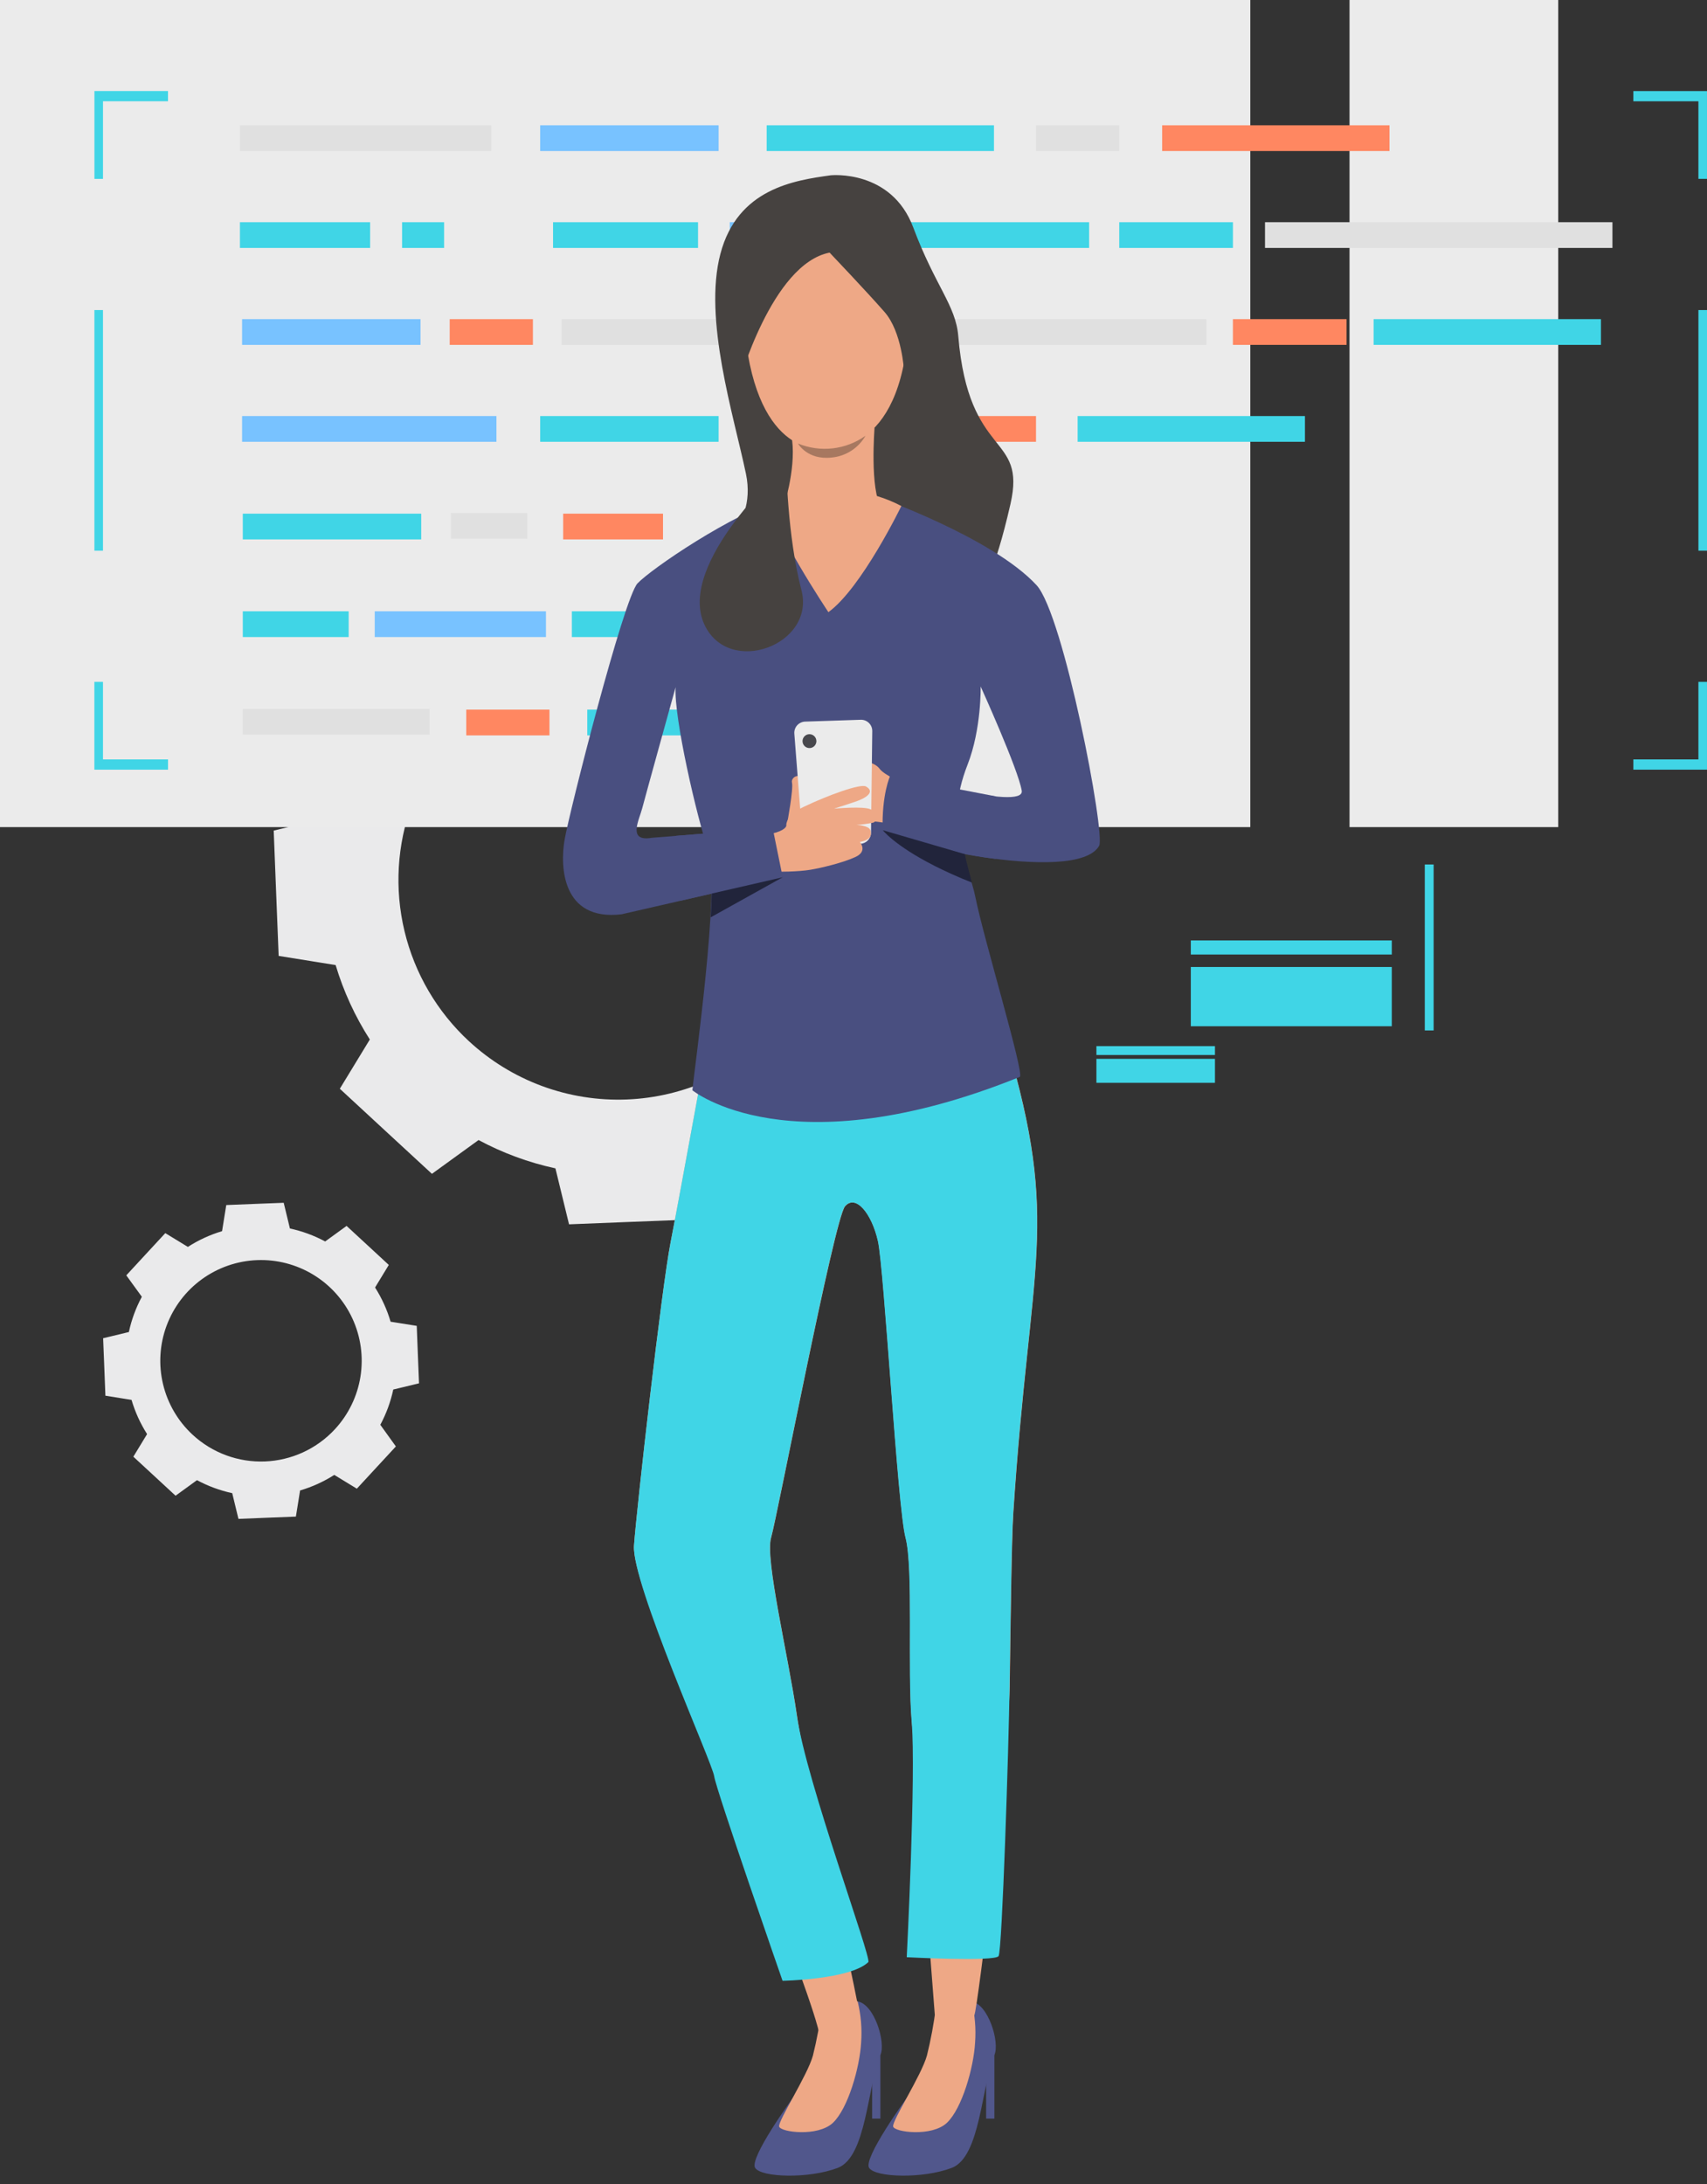 <svg width="197" height="252" viewBox="0 0 197 252" fill="none" xmlns="http://www.w3.org/2000/svg">
<rect x="0" y="0" width="197" height="252" fill="#333333" stroke="none"/>
<path d="M101.376 117.64C102.874 114.85 103.973 111.864 104.641 108.769L111.098 107.197L110.811 99.965L110.524 92.737L103.948 91.682C103.042 88.648 101.714 85.757 100.002 83.094L103.468 77.408L98.151 72.5L92.846 67.579L87.465 71.478C84.673 69.98 81.686 68.88 78.589 68.21L77.018 61.753L69.79 62.04L62.558 62.323L61.503 68.902C58.47 69.81 55.579 71.138 52.915 72.848L47.232 69.383L42.321 74.699L37.414 80.012L41.313 85.393C39.816 88.185 38.715 91.172 38.045 94.269L31.588 95.84L31.871 103.068L32.158 110.297L38.734 111.355C39.643 114.387 40.971 117.278 42.68 119.943L39.218 125.626L44.531 130.537L49.848 135.444L55.229 131.545C58.019 133.042 61.005 134.142 64.1 134.813L65.671 141.27L72.903 140.983L80.132 140.7L81.187 134.12C84.22 133.213 87.111 131.885 89.775 130.174L95.457 133.636L100.368 128.323L105.279 123.007L101.376 117.64ZM54.131 120.151C50.448 116.748 47.857 112.329 46.685 107.452C45.514 102.576 45.815 97.462 47.55 92.757C49.285 88.052 52.376 83.967 56.433 81.019C60.489 78.071 65.329 76.392 70.34 76.194C75.351 75.996 80.308 77.289 84.584 79.909C88.86 82.528 92.264 86.357 94.364 90.911C96.464 95.465 97.167 100.539 96.383 105.492C95.6 110.445 93.365 115.055 89.961 118.738C87.701 121.183 84.982 123.16 81.958 124.555C78.934 125.949 75.665 126.734 72.338 126.865C69.011 126.996 65.69 126.47 62.566 125.318C59.442 124.165 56.576 122.408 54.131 120.148V120.151Z" fill="#EAEAEB"/>
<path d="M43.891 164.401C44.578 163.123 45.082 161.753 45.387 160.333L48.357 159.616L48.224 156.301L48.095 152.986L45.078 152.506C44.668 151.113 44.064 149.785 43.285 148.56L44.87 145.955L42.434 143.702L39.998 141.453L37.527 143.247C36.248 142.559 34.878 142.056 33.459 141.751L32.741 138.784L29.427 138.913L26.112 139.046L25.628 142.059C24.233 142.476 22.905 143.087 21.681 143.875L19.077 142.285L16.824 144.721L14.575 147.157L16.369 149.629C15.681 150.907 15.177 152.277 14.873 153.697L11.902 154.414L12.035 157.729L12.164 161.044L15.181 161.528C15.59 162.921 16.194 164.25 16.975 165.474L15.389 168.082L17.825 170.331L20.261 172.584L22.733 170.79C24.012 171.477 25.381 171.982 26.801 172.29L27.518 175.257L30.833 175.124L34.148 174.995L34.632 171.978C36.025 171.569 37.353 170.965 38.578 170.184L41.182 171.773L43.435 169.334L45.688 166.898L43.891 164.401ZM22.234 165.553C20.545 163.993 19.357 161.967 18.82 159.732C18.282 157.497 18.42 155.152 19.215 152.995C20.01 150.838 21.427 148.965 23.286 147.614C25.146 146.262 27.364 145.492 29.661 145.401C31.959 145.31 34.231 145.903 36.191 147.104C38.152 148.304 39.712 150.059 40.675 152.147C41.638 154.235 41.96 156.561 41.601 158.831C41.242 161.102 40.217 163.215 38.657 164.904C37.621 166.025 36.375 166.931 34.989 167.571C33.603 168.21 32.105 168.57 30.58 168.631C29.055 168.691 27.533 168.45 26.101 167.922C24.669 167.394 23.355 166.589 22.234 165.553Z" fill="#EAEAEB"/>
<g style="mix-blend-mode:hard-light">
<g style="mix-blend-mode:hard-light">
<path d="M144.294 0H0V95.438H144.294V0Z" fill="#EBEBEB"/>
</g>
</g>
<g style="mix-blend-mode:hard-light">
<path d="M179.831 0H155.745V95.438H179.831V0Z" fill="#EBEBEB"/>
</g>
<path d="M56.698 14.457H27.691V17.427H56.698V14.457Z" fill="#E0E0E0"/>
<path d="M85.759 36.824H64.816V39.795H85.759V36.824Z" fill="#E0E0E0"/>
<path d="M102.921 36.824H89.024V39.795H102.921V36.824Z" fill="#40D5E6"/>
<path d="M139.221 36.824H105.665V39.795H139.221V36.824Z" fill="#E0E0E0"/>
<path d="M49.584 81.799H28.02V84.769H49.584V81.799Z" fill="#E0E0E0"/>
<path d="M82.933 14.457H62.341V17.427H82.933V14.457Z" fill="#78C2FF"/>
<path d="M82.933 48.006H62.341V50.976H82.933V48.006Z" fill="#40D5E6"/>
<path d="M60.845 59.188H52.045V62.158H60.845V59.188Z" fill="#E0E0E0"/>
<path d="M63.008 70.535H43.246V73.505H63.008V70.535Z" fill="#78C2FF"/>
<path d="M93.278 70.535H65.997V73.505H93.278V70.535Z" fill="#40D5E6"/>
<path d="M48.611 59.27H28.02V62.241H48.611V59.27Z" fill="#40D5E6"/>
<path d="M40.239 70.535H28.02V73.505H40.239V70.535Z" fill="#40D5E6"/>
<path d="M76.517 59.27H64.991V62.241H76.517V59.27Z" fill="#FF8761"/>
<path d="M48.53 36.824H27.939V39.795H48.53V36.824Z" fill="#78C2FF"/>
<path d="M57.294 48.006H27.939V50.976H57.294V48.006Z" fill="#78C2FF"/>
<path d="M114.712 14.457H88.478V17.427H114.712V14.457Z" fill="#40D5E6"/>
<path d="M184.76 36.824H158.525V39.795H184.76V36.824Z" fill="#40D5E6"/>
<path d="M150.601 48.006H124.367V50.976H150.601V48.006Z" fill="#40D5E6"/>
<path d="M160.355 14.457H134.121V17.427H160.355V14.457Z" fill="#FF8761"/>
<path d="M119.563 48.006H104.181V50.976H119.563V48.006Z" fill="#FF8761"/>
<path d="M129.17 14.457H119.566V17.427H129.17V14.457Z" fill="#E0E0E0"/>
<path d="M98.081 48.006H88.478V50.976H98.081V48.006Z" fill="#E0E0E0"/>
<path d="M42.715 25.639H27.691V28.609H42.715V25.639Z" fill="#40D5E6"/>
<path d="M79.639 81.881H67.776V84.852H79.639V81.881Z" fill="#40D5E6"/>
<path d="M51.252 25.639H46.402V28.609H51.252V25.639Z" fill="#40D5E6"/>
<path d="M186.086 25.639H145.99V28.609H186.086V25.639Z" fill="#E0E0E0"/>
<path d="M142.289 25.639H129.17V28.609H142.289V25.639Z" fill="#40D5E6"/>
<path d="M155.404 36.824H142.285V39.795H155.404V36.824Z" fill="#FF8761"/>
<path d="M125.694 25.639H97.784V28.609H125.694V25.639Z" fill="#40D5E6"/>
<path d="M93.824 25.639H84.22V28.609H93.824V25.639Z" fill="#78C2FF"/>
<path d="M61.501 36.824H51.898V39.795H61.501V36.824Z" fill="#FF8761"/>
<path d="M63.413 81.881H53.81V84.852H63.413V81.881Z" fill="#FF8761"/>
<path d="M80.558 25.639H63.826V28.609H80.558V25.639Z" fill="#40D5E6"/>
<path d="M196.999 88.809H188.501V87.625H196.009V78.678H196.999V88.809Z" fill="#40D5E6"/>
<path d="M19.39 88.809H10.891V78.678H11.885V87.625H19.39V88.809Z" fill="#40D5E6"/>
<path d="M11.886 20.642H10.899V10.504H19.387V11.684H11.886V20.642Z" fill="#40D5E6"/>
<path d="M196.999 20.638H196.009V11.688H188.501V10.508H196.999V20.638Z" fill="#40D5E6"/>
<path d="M197 35.777H196.01V63.543H197V35.777Z" fill="#40D5E6"/>
<path d="M11.885 35.777H10.895V63.543H11.885V35.777Z" fill="#40D5E6"/>
<path d="M95.878 20.226C95.878 20.226 102.877 19.508 105.399 26.252C107.921 32.997 110.296 35.221 110.59 38.772C111.795 53.122 118.5 49.893 116.613 58.165C114.726 66.438 113.424 67.693 113.424 67.693L97.388 64.551L81.148 64.605C81.148 64.605 87.502 61.43 86.088 54.671C84.675 47.913 81.148 36.835 83.139 29.291C85.13 21.747 91.695 20.81 95.878 20.226Z" fill="#464240"/>
<path d="M91.454 242.128C91.454 242.128 86.431 249.031 87.149 250.143C87.866 251.255 93.348 251.416 96.684 250.143C100.02 248.869 100.103 240.643 101.613 237.11C102.244 235.628 100.896 231.262 98.991 230.943C97.086 230.624 94.858 231.625 94.858 231.625C94.858 231.625 96.799 236.654 91.454 242.128Z" fill="#51578C"/>
<path d="M94.849 231.625C94.617 233.499 94.272 235.357 93.816 237.189C93.181 239.492 89.763 244.722 89.92 245.375C90.078 246.028 94.372 246.588 96.119 244.948C97.866 243.309 99.219 238.563 99.38 235.689C99.496 234.096 99.361 232.495 98.982 230.943C98.982 230.943 96.517 229.878 94.849 231.625Z" fill="#EEA886"/>
<path d="M101.604 237.11V244.46H100.65V238.778L101.604 237.11Z" fill="#51578C"/>
<path d="M104.607 242.128C104.607 242.128 99.585 249.031 100.303 250.143C101.02 251.255 106.502 251.416 109.838 250.143C113.174 248.869 113.257 240.643 114.767 237.11C115.398 235.628 114.049 231.262 112.144 230.943C110.24 230.624 108.012 231.625 108.012 231.625C108.012 231.625 109.949 236.654 104.607 242.128Z" fill="#51578C"/>
<path d="M108.005 231.625C107.772 233.499 107.427 235.357 106.972 237.189C106.333 239.492 102.918 244.722 103.076 245.375C103.233 246.028 107.528 246.588 109.275 244.948C111.022 243.309 112.374 238.563 112.532 235.689C112.65 234.096 112.516 232.495 112.137 230.943C112.137 230.943 109.673 229.878 108.005 231.625Z" fill="#EEA886"/>
<path d="M114.76 237.11V244.46H113.806V238.778L114.76 237.11Z" fill="#51578C"/>
<path d="M82.212 117.202C82.212 117.202 78.409 138.153 77.383 143.39C76.358 148.628 73.477 174.015 73.168 178.331C72.86 182.647 82.546 203.407 83.152 204.838C93.283 228.812 94.456 234.236 94.456 234.236C94.456 234.236 97.781 236.321 99.317 233.831C99.787 233.074 93.082 205.588 91.977 197.957C90.947 190.865 88.275 179.913 88.996 177.423C89.717 174.934 96.292 140.631 97.526 139.193C98.76 137.754 100.608 140.014 101.329 143.2C102.05 146.386 103.589 173.929 104.515 177.423C105.44 180.917 104.719 192.734 105.232 198.696C105.745 204.659 107.883 232.479 107.883 232.479C107.883 232.479 112.023 233.218 112.436 232.557C112.848 231.897 116.432 201.656 116.532 194.564C116.633 187.472 116.747 177.703 116.945 174.629C118.85 145.241 122.444 141.399 116.159 120.248C100.78 68.511 82.212 117.202 82.212 117.202Z" fill="#EEA886"/>
<path d="M82.212 117.202C82.212 117.202 78.41 138.153 77.384 143.39C76.358 148.628 73.477 174.015 73.169 178.331C72.86 182.647 82.212 203.407 82.42 204.949C82.628 206.492 90.312 228.554 90.312 228.554C90.312 228.554 98.09 228.421 100.21 226.402C100.637 225.996 93.068 205.595 91.959 197.957C90.93 190.865 88.257 179.913 88.978 177.423C89.699 174.934 96.275 140.631 97.509 139.193C98.743 137.754 100.59 140.014 101.311 143.2C102.032 146.386 103.571 173.929 104.497 177.423C105.422 180.917 104.701 192.734 105.214 198.696C105.727 204.659 104.644 225.835 104.644 225.835C104.644 225.835 114.832 226.369 115.245 225.706C115.657 225.042 116.414 201.67 116.515 194.564C116.615 187.457 116.73 177.703 116.927 174.629C118.832 145.241 122.427 141.399 116.141 120.248C100.78 68.511 82.212 117.202 82.212 117.202Z" fill="#40D5E6"/>
<path d="M117.69 124.259C118.282 124.019 113.522 108.288 112.582 103.585C111.732 99.345 108.829 95.46 111.663 88.235C113.281 84.099 113.174 79.209 113.174 79.209C113.174 79.209 117.507 88.762 117.916 91.23C118.325 93.698 102.946 89.21 102.735 89.551C102.329 90.201 101.877 94.362 101.877 95.8C101.877 96.991 124.208 102.258 126.849 97.594C127.599 96.27 122.752 70.893 119.62 67.514C114.483 61.965 100.987 57.236 100.987 57.236C100.987 57.236 97.285 55.249 90.778 57.304C84.27 59.36 75.155 65.663 73.58 67.306C72.005 68.949 65.688 93.731 65.15 96.941C64.633 99.958 64.838 106.308 71.729 105.497L90.329 101.235L89.174 95.567L75.23 96.669C72.386 97.156 73.752 94.66 74.115 93.268C74.477 91.876 77.968 79.299 77.968 79.299C77.767 82.793 80.4 94.265 81.77 98.236C83.141 102.207 80.113 123.477 79.908 125.805C79.908 125.794 91.104 134.989 117.69 124.259Z" fill="#494F80"/>
<path d="M104.022 58.388C104.022 58.388 99.434 67.859 95.603 70.635C95.603 70.635 88.704 60.297 89.056 57.911C89.056 57.911 96.697 54.521 104.022 58.388Z" fill="#EEA886"/>
<path d="M104.187 90.319C104.187 90.319 102.064 89.462 101.497 88.687C100.93 87.912 99.05 87.456 97.655 87.872C96.259 88.288 97.03 94.279 97.03 94.279L104.392 95.234L104.187 90.319Z" fill="#EEA886"/>
<path d="M90.863 94.893C90.863 94.893 91.581 91.022 91.401 90.308C91.222 89.594 92.661 88.873 92.858 90.642C93.055 92.41 93.163 93.533 93.163 93.533L90.863 94.893Z" fill="#EEA886"/>
<path d="M93.924 97.583L99.284 97.365C99.614 97.351 99.926 97.211 100.156 96.974C100.386 96.737 100.517 96.421 100.521 96.091L100.665 84.357C100.667 84.183 100.634 84.01 100.568 83.848C100.502 83.687 100.403 83.541 100.279 83.419C100.154 83.297 100.007 83.201 99.844 83.138C99.682 83.075 99.508 83.045 99.334 83.051L92.916 83.263C92.742 83.269 92.571 83.309 92.413 83.383C92.255 83.457 92.114 83.561 91.997 83.691C91.881 83.821 91.792 83.973 91.736 84.138C91.68 84.303 91.658 84.477 91.671 84.651L92.586 96.392C92.612 96.725 92.765 97.035 93.015 97.258C93.264 97.48 93.59 97.597 93.924 97.583Z" fill="#EBEBEB"/>
<path d="M90.745 95.201C90.745 95.201 90.645 94.1 92.758 93.096C95.563 91.758 99.305 90.398 99.933 90.746C100.854 91.252 100.381 91.951 98.609 92.54L96.252 93.314C96.252 93.314 99.717 92.981 100.496 93.397C101.274 93.813 101.317 94.771 100.75 94.929C100.121 95.055 99.483 95.139 98.842 95.18C98.842 95.18 100.313 95.237 100.46 95.826C100.567 96.263 100.621 96.902 99.229 97.149C99.229 97.149 100.173 98.197 98.756 98.868C97.339 99.539 94.778 100.152 93.49 100.364C90.813 100.805 84.765 100.478 84.765 100.478L87.248 96.274C88.031 96.332 88.82 96.259 89.579 96.059C90.885 95.625 90.745 95.201 90.745 95.201Z" fill="#EEA886"/>
<path d="M89.174 95.557L90.329 101.228L78.477 103.94L78.018 96.439L89.174 95.557Z" fill="#494F80"/>
<path d="M102.723 89.544C102.723 89.544 101.748 91.639 101.866 95.793C101.866 95.793 109.22 98.48 114.927 99.104V91.89L102.723 89.544Z" fill="#494F80"/>
<path d="M90.33 101.224L82.022 105.845C82.079 104.883 82.118 103.962 82.14 103.104L90.33 101.224Z" fill="#21243B"/>
<path d="M112.169 101.841C105.503 99.19 102.842 96.819 102.103 96.044C102.023 95.965 101.947 95.881 101.876 95.793L111.344 98.555C111.584 99.7 111.892 100.776 112.169 101.841Z" fill="#21243B"/>
<path d="M96.801 24.172C96.801 24.172 106.071 25.51 104.715 39.192C103.359 52.874 95.191 51.794 94.631 51.794C94.071 51.794 86.423 52.081 85.763 35.386C85.763 35.382 85.451 23.035 96.801 24.172Z" fill="#EEA886"/>
<path d="M100.93 49.366C100.93 49.366 100.356 56.483 101.727 58.614C103.097 60.745 100.557 63.636 95.316 62.653C90.075 61.67 90.38 58.707 90.38 58.707C90.38 58.707 91.847 54.313 91.42 50.815C90.993 47.317 100.93 49.366 100.93 49.366Z" fill="#EEA886"/>
<path d="M95.743 29.147C95.743 29.147 100.073 33.7 102.085 36.003C104.098 38.306 104.327 42.761 104.327 42.761C104.327 42.761 107.717 38.625 106.3 33.793C104.883 28.961 101.529 19.594 93.027 22.475C84.525 25.355 84.224 38.037 85.221 44.325C85.236 44.336 89.045 30.457 95.743 29.147Z" fill="#464240"/>
<path d="M92.092 51.174C93.36 51.697 94.741 51.89 96.103 51.734C97.466 51.578 98.767 51.078 99.884 50.28C99.484 50.981 98.921 51.575 98.243 52.012C97.565 52.449 96.791 52.717 95.988 52.791C93.158 53.114 92.092 51.174 92.092 51.174Z" fill="#A77860"/>
<path d="M90.743 53.653C90.743 53.653 77.994 64.999 81.301 72.081C84.128 78.122 94.144 74.416 92.49 68.085C90.836 61.753 90.743 53.653 90.743 53.653Z" fill="#464240"/>
<path d="M94.218 85.516C94.218 85.674 94.171 85.828 94.083 85.96C93.995 86.091 93.871 86.194 93.724 86.255C93.578 86.315 93.417 86.331 93.262 86.3C93.107 86.269 92.964 86.193 92.853 86.081C92.741 85.969 92.664 85.827 92.633 85.672C92.603 85.516 92.618 85.356 92.679 85.209C92.74 85.063 92.842 84.938 92.974 84.85C93.105 84.763 93.26 84.716 93.418 84.716C93.63 84.716 93.834 84.8 93.984 84.95C94.134 85.1 94.218 85.303 94.218 85.516Z" fill="#48484D"/>
<path d="M137.429 110.139H160.622V108.514H137.429V110.139Z" fill="url(#paint0_linear)"/>
<path d="M137.429 118.412H160.622V111.578H137.429V118.412Z" fill="url(#paint1_linear)"/>
<path d="M126.534 121.73H140.216V120.707H126.534V121.73Z" fill="url(#paint2_linear)"/>
<path d="M126.534 124.941H140.216V122.175H126.534V124.941Z" fill="url(#paint3_linear)"/>
<path d="M164.43 118.899H165.452V99.75H164.43V118.899Z" fill="url(#paint4_linear)"/>
<defs>
<linearGradient id="paint0_linear" x1="70216.7" y1="2386.26" x2="70208.9" y2="2661.02" gradientUnits="userSpaceOnUse">
<stop stop-color="#40D5E6"/>
<stop offset="1" stop-color="#5577FF"/>
</linearGradient>
<linearGradient id="paint1_linear" x1="70344" y1="9705.25" x2="70208.1" y2="10845.5" gradientUnits="userSpaceOnUse">
<stop stop-color="#40D5E6"/>
<stop offset="1" stop-color="#5577FF"/>
</linearGradient>
<linearGradient id="paint2_linear" x1="41114" y1="1542.97" x2="41108.7" y2="1715.81" gradientUnits="userSpaceOnUse">
<stop stop-color="#40D5E6"/>
<stop offset="1" stop-color="#5577FF"/>
</linearGradient>
<linearGradient id="paint3_linear" x1="41145" y1="3972.4" x2="41107" y2="4437.29" gradientUnits="userSpaceOnUse">
<stop stop-color="#40D5E6"/>
<stop offset="1" stop-color="#5577FF"/>
</linearGradient>
<linearGradient id="paint4_linear" x1="3292.86" y1="27234.9" x2="2872.22" y2="27290.4" gradientUnits="userSpaceOnUse">
<stop stop-color="#40D5E6"/>
<stop offset="1" stop-color="#5577FF"/>
</linearGradient>
</defs>
</svg>
